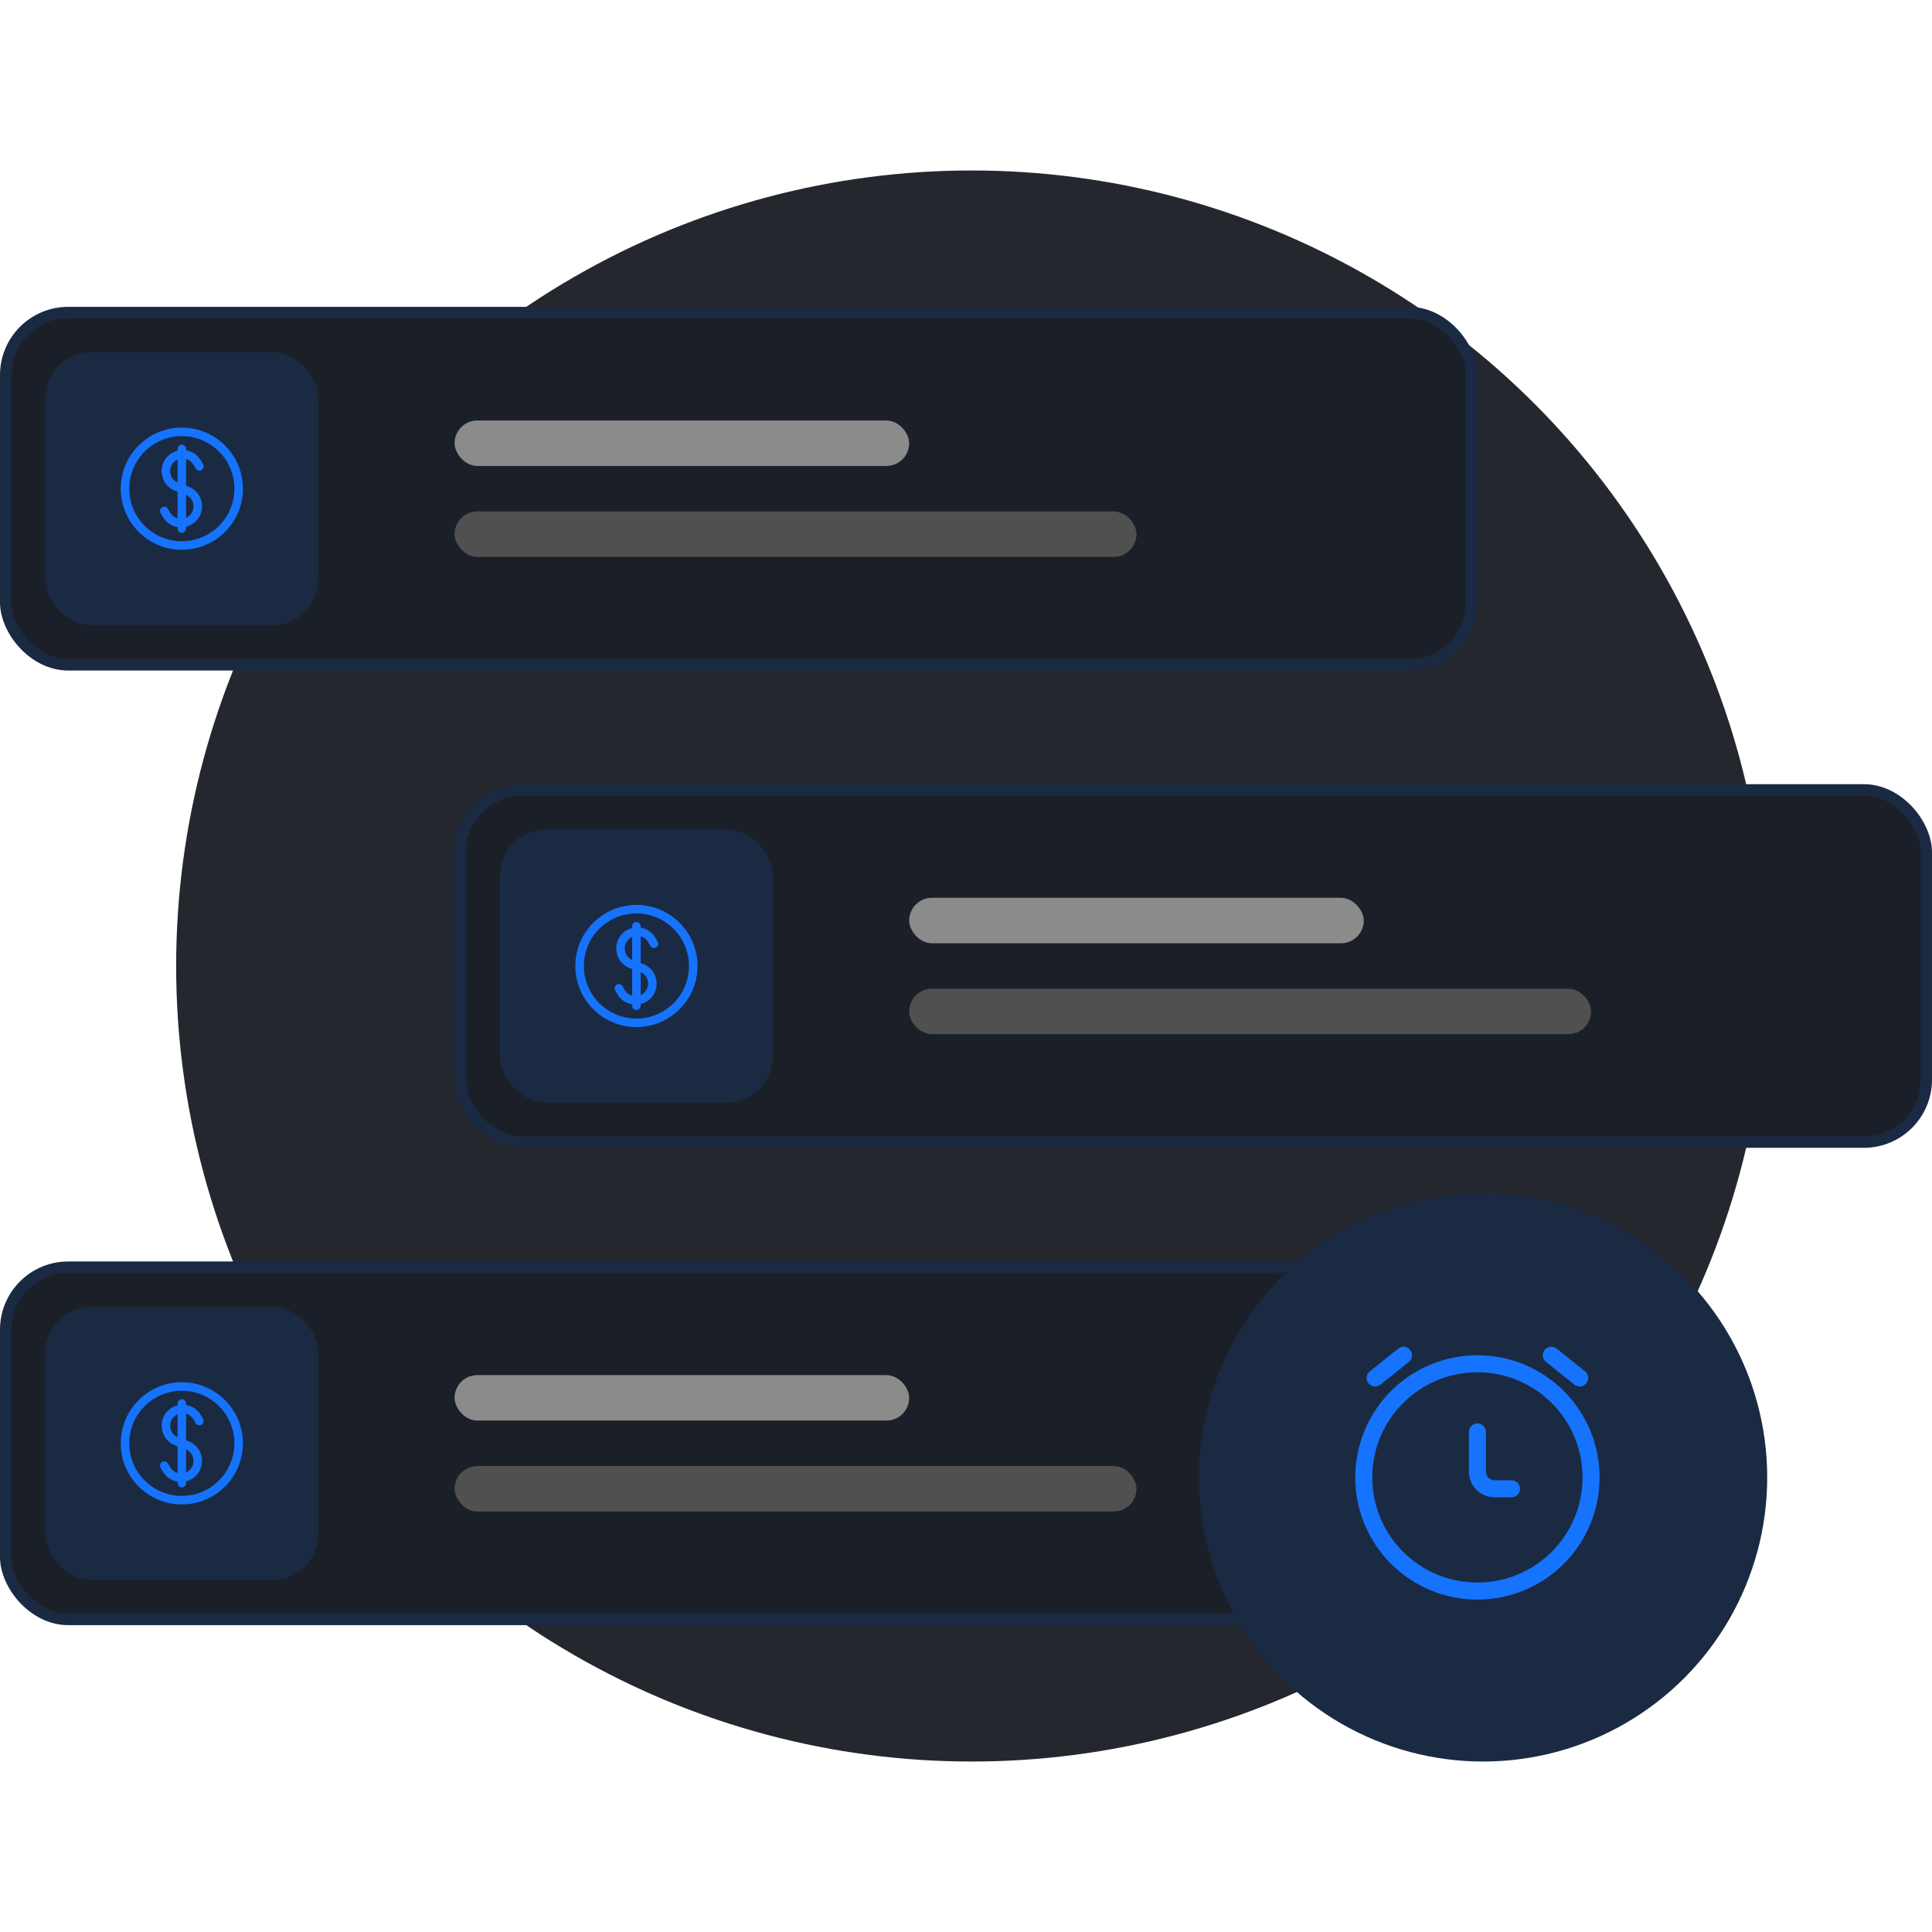 <svg width="140" height="140" viewBox="0 0 340 280" fill="none" xmlns="http://www.w3.org/2000/svg">
<circle cx="171" cy="140" r="140" fill="#24272E"/>
<rect x="1" y="25" width="258" height="62" rx="11" fill="#1B2028"/>
<rect x="8" y="32" width="48" height="48" rx="8" fill="#1A2A42"/>
<path fill-rule="evenodd" clip-rule="evenodd" d="M32.75 49C32.75 48.586 32.414 48.25 32 48.25C31.586 48.25 31.25 48.586 31.25 49V49.308C30.923 49.39 30.603 49.518 30.297 49.694C27.576 51.266 27.921 55.299 30.871 56.384L31.25 56.523V61.219C30.715 61.069 30.237 60.717 29.938 60.199L29.562 59.548C29.355 59.19 28.897 59.067 28.538 59.274C28.179 59.481 28.056 59.94 28.263 60.298L28.639 60.949C29.218 61.951 30.193 62.58 31.25 62.754V63C31.25 63.414 31.586 63.75 32 63.75C32.414 63.75 32.75 63.414 32.75 63V62.692C33.077 62.61 33.398 62.482 33.703 62.306C36.425 60.734 36.079 56.701 33.129 55.616L32.75 55.477L32.75 50.781C33.285 50.931 33.763 51.283 34.062 51.801L34.438 52.452C34.645 52.81 35.103 52.933 35.462 52.726C35.821 52.519 35.944 52.06 35.737 51.702L35.361 51.051C34.783 50.049 33.807 49.42 32.75 49.246V49ZM31.047 50.993C31.114 50.955 31.181 50.92 31.25 50.89L31.25 54.92C29.623 54.201 29.471 51.904 31.047 50.993ZM32.953 61.007C32.886 61.045 32.819 61.08 32.75 61.11V57.08C34.377 57.798 34.53 60.096 32.953 61.007Z" fill="#1573FE"/>
<path fill-rule="evenodd" clip-rule="evenodd" d="M32 45.25C26.063 45.25 21.25 50.063 21.25 56C21.25 61.937 26.063 66.75 32 66.75C37.937 66.75 42.75 61.937 42.75 56C42.75 50.063 37.937 45.25 32 45.25ZM22.75 56C22.75 50.891 26.891 46.75 32 46.75C37.109 46.75 41.25 50.891 41.25 56C41.25 61.109 37.109 65.25 32 65.25C26.891 65.25 22.75 61.109 22.75 56Z" fill="#1573FE"/>
<rect x="80" y="44" width="80" height="8" rx="4" fill="#8B8B8B"/>
<rect x="80" y="60" width="120" height="8" rx="4" fill="#505050"/>
<rect x="1" y="25" width="258" height="62" rx="11" stroke="#1A2A42" stroke-width="2"/>
<rect x="1" y="193" width="258" height="62" rx="11" fill="#1B2028"/>
<rect x="8" y="200" width="48" height="48" rx="8" fill="#1A2A42"/>
<path fill-rule="evenodd" clip-rule="evenodd" d="M32.75 217C32.75 216.586 32.414 216.25 32 216.25C31.586 216.25 31.25 216.586 31.25 217V217.308C30.923 217.39 30.603 217.518 30.297 217.694C27.576 219.266 27.921 223.299 30.871 224.384L31.25 224.523V229.219C30.715 229.069 30.237 228.717 29.938 228.199L29.562 227.548C29.355 227.19 28.897 227.067 28.538 227.274C28.179 227.481 28.056 227.94 28.263 228.298L28.639 228.949C29.218 229.951 30.193 230.58 31.25 230.753V231C31.25 231.414 31.586 231.75 32 231.75C32.414 231.75 32.75 231.414 32.75 231V230.692C33.077 230.61 33.398 230.482 33.703 230.306C36.425 228.734 36.079 224.701 33.129 223.616L32.75 223.477L32.75 218.781C33.285 218.931 33.763 219.283 34.062 219.801L34.438 220.452C34.645 220.81 35.103 220.933 35.462 220.726C35.821 220.519 35.944 220.06 35.737 219.702L35.361 219.051C34.783 218.049 33.807 217.42 32.75 217.246V217ZM31.047 218.993C31.114 218.955 31.181 218.92 31.25 218.89L31.25 222.92C29.623 222.201 29.471 219.904 31.047 218.993ZM32.953 229.007C32.886 229.045 32.819 229.08 32.75 229.11V225.08C34.377 225.798 34.53 228.096 32.953 229.007Z" fill="#1573FE"/>
<path fill-rule="evenodd" clip-rule="evenodd" d="M32 213.25C26.063 213.25 21.25 218.063 21.25 224C21.25 229.937 26.063 234.75 32 234.75C37.937 234.75 42.75 229.937 42.75 224C42.75 218.063 37.937 213.25 32 213.25ZM22.75 224C22.75 218.891 26.891 214.75 32 214.75C37.109 214.75 41.25 218.891 41.25 224C41.25 229.109 37.109 233.25 32 233.25C26.891 233.25 22.75 229.109 22.75 224Z" fill="#1573FE"/>
<rect x="80" y="212" width="80" height="8" rx="4" fill="#8B8B8B"/>
<rect x="80" y="228" width="120" height="8" rx="4" fill="#505050"/>
<rect x="1" y="193" width="258" height="62" rx="11" stroke="#1A2A42" stroke-width="2"/>
<rect x="81" y="109" width="258" height="62" rx="11" fill="#1B2028"/>
<rect x="88" y="116" width="48" height="48" rx="8" fill="#1A2A42"/>
<path fill-rule="evenodd" clip-rule="evenodd" d="M112.75 133C112.75 132.586 112.414 132.25 112 132.25C111.586 132.25 111.25 132.586 111.25 133V133.308C110.923 133.39 110.603 133.518 110.297 133.694C107.575 135.266 107.921 139.299 110.871 140.384L111.25 140.523V145.219C110.715 145.069 110.237 144.717 109.938 144.199L109.562 143.548C109.355 143.19 108.897 143.067 108.538 143.274C108.179 143.481 108.056 143.94 108.263 144.298L108.639 144.949C109.217 145.951 110.193 146.58 111.25 146.753V147C111.25 147.414 111.586 147.75 112 147.75C112.414 147.75 112.75 147.414 112.75 147V146.692C113.077 146.61 113.398 146.482 113.703 146.306C116.425 144.734 116.079 140.701 113.129 139.616L112.75 139.477L112.75 134.781C113.285 134.931 113.763 135.283 114.062 135.801L114.438 136.452C114.645 136.81 115.104 136.933 115.462 136.726C115.821 136.519 115.944 136.06 115.737 135.702L115.361 135.051C114.783 134.049 113.807 133.42 112.75 133.246V133ZM111.047 134.993C111.114 134.955 111.182 134.92 111.25 134.89L111.25 138.92C109.623 138.201 109.471 135.904 111.047 134.993ZM112.953 145.007C112.886 145.045 112.819 145.08 112.75 145.11V141.08C114.377 141.798 114.53 144.096 112.953 145.007Z" fill="#1573FE"/>
<path fill-rule="evenodd" clip-rule="evenodd" d="M112 129.25C106.063 129.25 101.25 134.063 101.25 140C101.25 145.937 106.063 150.75 112 150.75C117.937 150.75 122.75 145.937 122.75 140C122.75 134.063 117.937 129.25 112 129.25ZM102.75 140C102.75 134.891 106.891 130.75 112 130.75C117.109 130.75 121.25 134.891 121.25 140C121.25 145.109 117.109 149.25 112 149.25C106.891 149.25 102.75 145.109 102.75 140Z" fill="#1573FE"/>
<rect x="160" y="128" width="80" height="8" rx="4" fill="#8B8B8B"/>
<rect x="160" y="144" width="120" height="8" rx="4" fill="#505050"/>
<rect x="81" y="109" width="258" height="62" rx="11" stroke="#1A2A42" stroke-width="2"/>
<circle cx="261" cy="230" r="50" fill="#1A2A42"/>
<path d="M247.937 209.671C248.584 209.154 248.689 208.21 248.171 207.563C247.654 206.916 246.71 206.811 246.063 207.329L241.063 211.329C240.416 211.846 240.311 212.79 240.829 213.437C241.346 214.084 242.29 214.189 242.937 213.671L247.937 209.671Z" fill="#1573FE"/>
<path d="M273.937 207.329C273.29 206.811 272.346 206.916 271.829 207.563C271.311 208.21 271.416 209.154 272.063 209.671L277.063 213.671C277.71 214.189 278.654 214.084 279.171 213.437C279.689 212.79 279.584 211.846 278.937 211.329L273.937 207.329Z" fill="#1573FE"/>
<path d="M261.5 222C261.5 221.172 260.828 220.5 260 220.5C259.172 220.5 258.5 221.172 258.5 222L258.5 229C258.5 231.485 260.515 233.5 263 233.5H266C266.828 233.5 267.5 232.828 267.5 232C267.5 231.172 266.828 230.5 266 230.5H263C262.172 230.5 261.5 229.828 261.5 229L261.5 222Z" fill="#1573FE"/>
<path fill-rule="evenodd" clip-rule="evenodd" d="M260 208.5C248.126 208.5 238.5 218.126 238.5 230C238.5 241.874 248.126 251.5 260 251.5C271.874 251.5 281.5 241.874 281.5 230C281.5 218.126 271.874 208.5 260 208.5ZM241.5 230C241.5 219.783 249.783 211.5 260 211.5C270.217 211.5 278.5 219.783 278.5 230C278.5 240.217 270.217 248.5 260 248.5C249.783 248.5 241.5 240.217 241.5 230Z" fill="#1573FE"/>
</svg>
